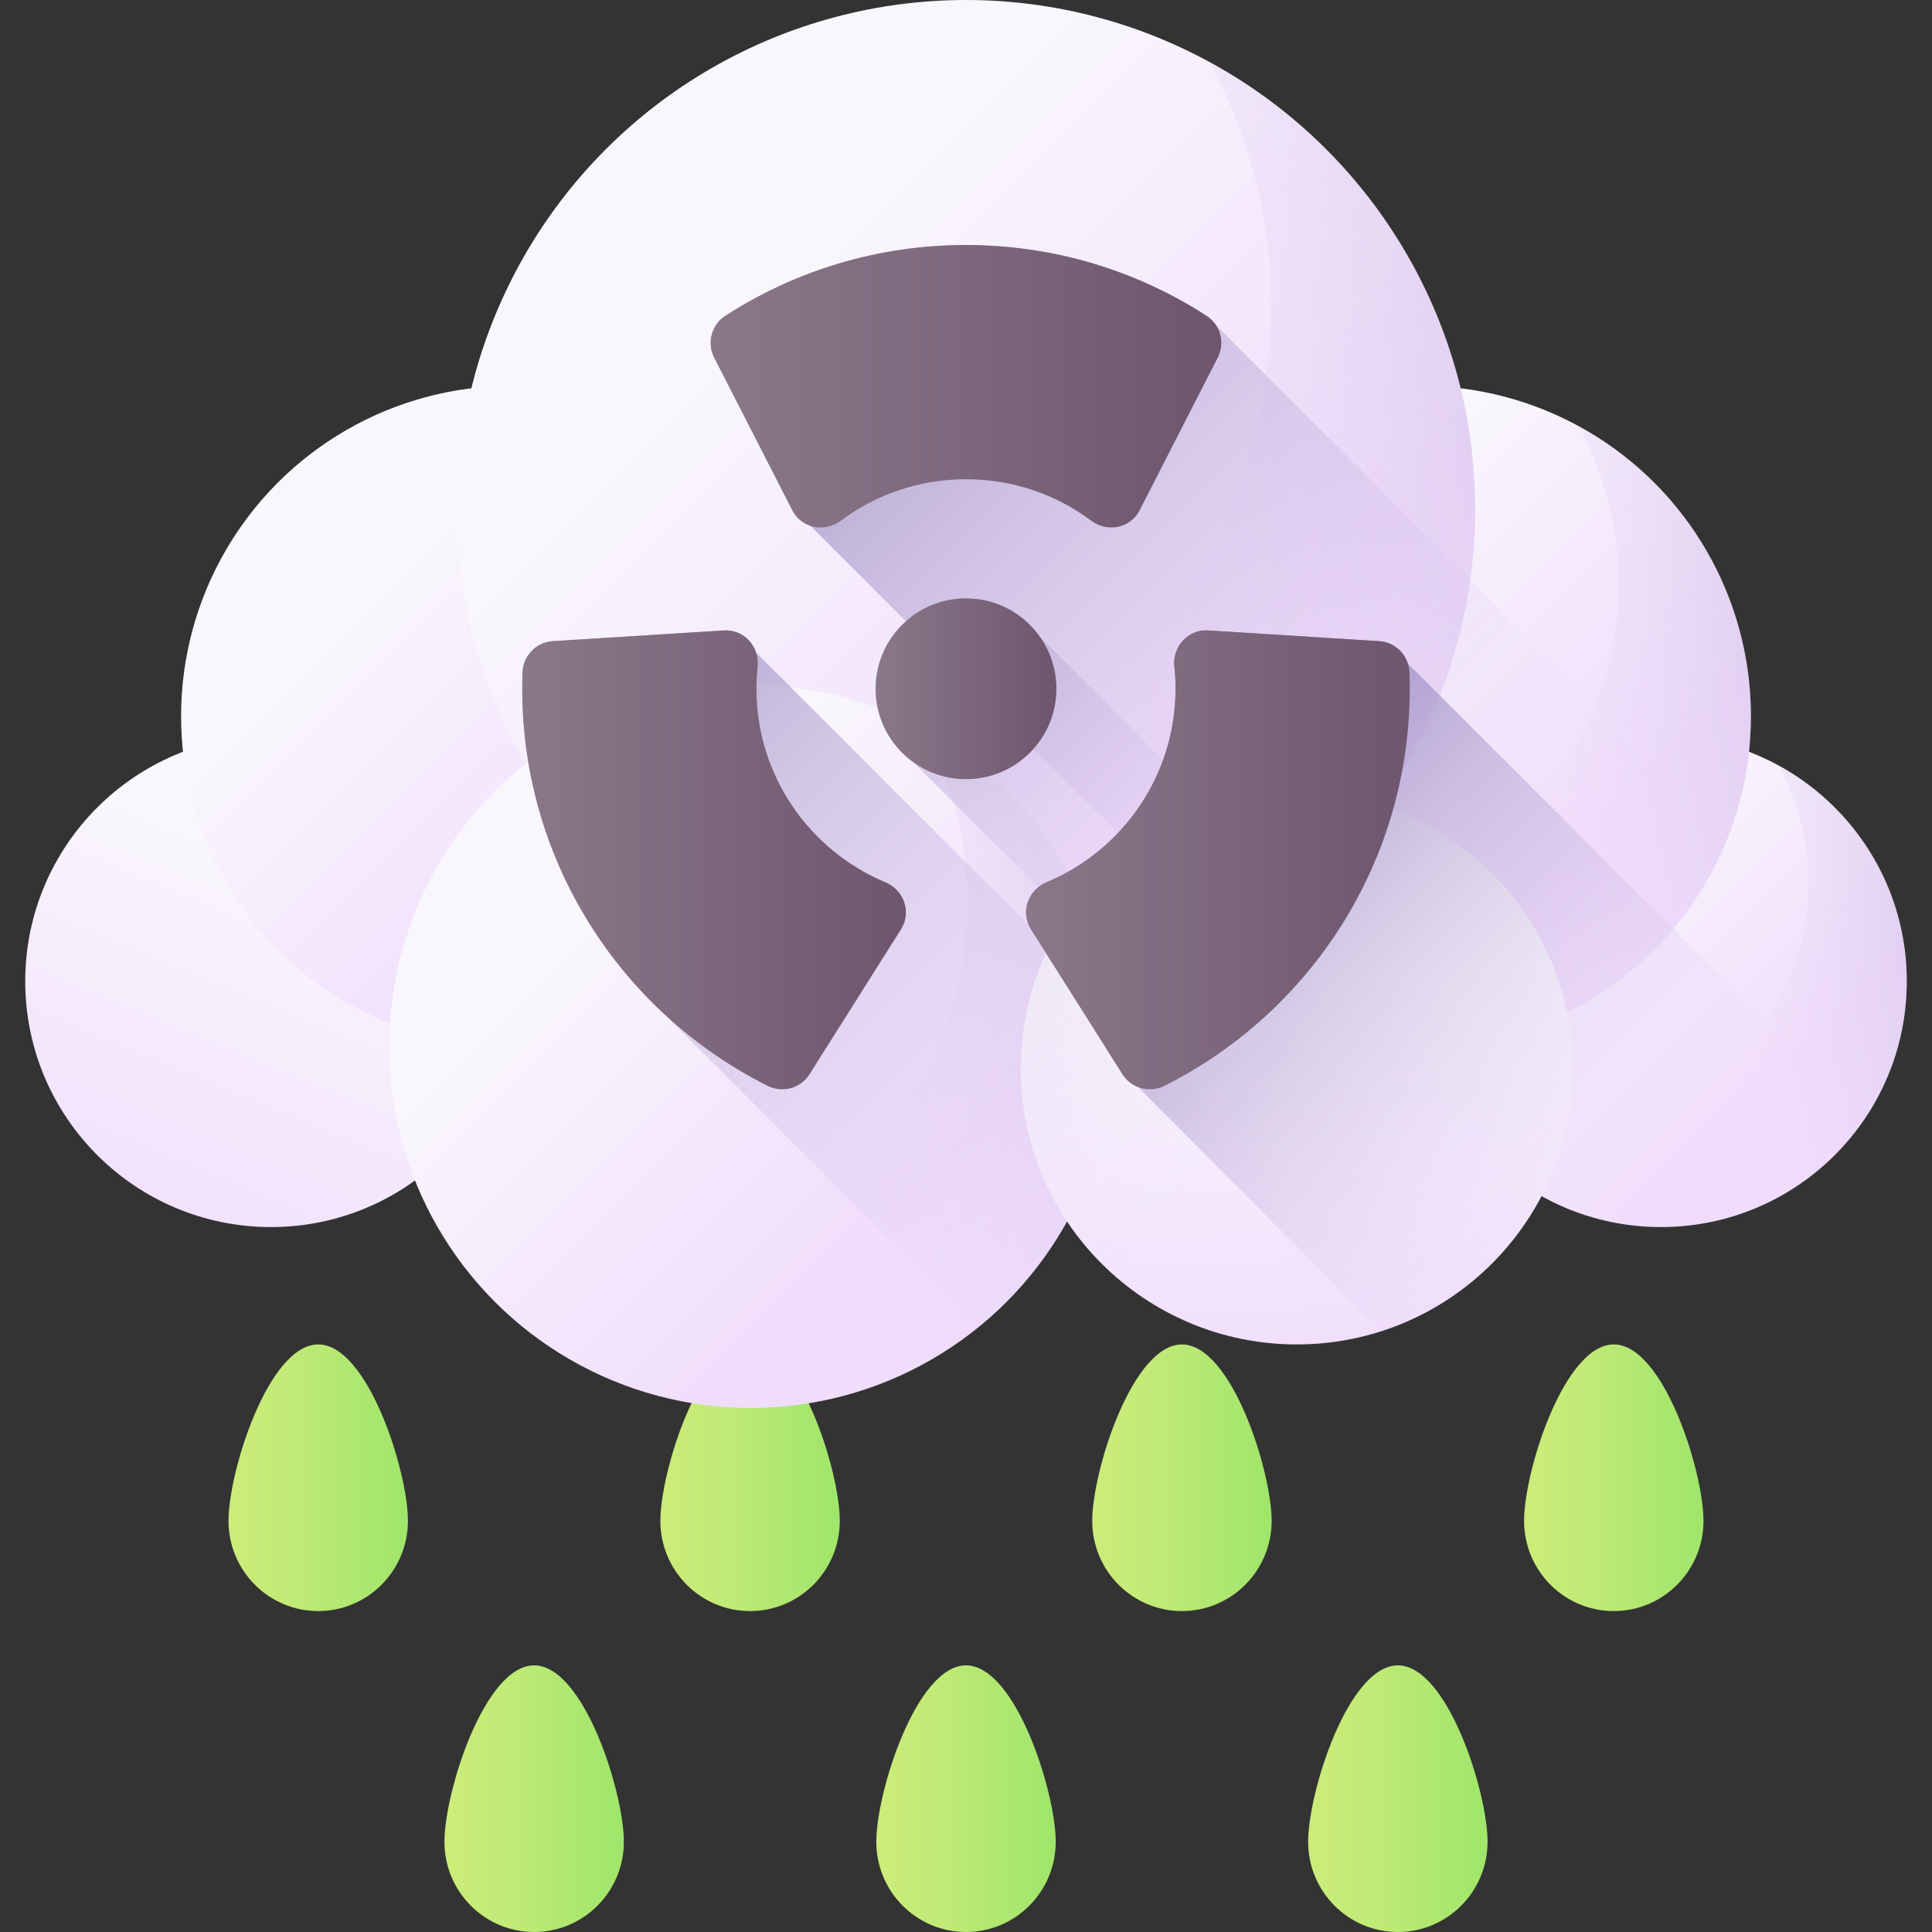 <svg id="Capa_1" enable-background="new 0 0 510 510" height="512" viewBox="0 0 510 510" width="512" xmlns="http://www.w3.org/2000/svg" xmlns:xlink="http://www.w3.org/1999/xlink"><rect x="0" y="0" width="510" height="510" fill="#333333" stroke="none"/><linearGradient id="lg1"><stop offset="0" stop-color="#cdec7a"/><stop offset=".34" stop-color="#c1ea76"/><stop offset=".956" stop-color="#a1e66b"/><stop offset="1" stop-color="#9ee66a"/></linearGradient><linearGradient id="SVGID_1_" gradientUnits="userSpaceOnUse" x1="60.322" x2="107.682" xlink:href="#lg1" y1="390.09" y2="390.09"/><linearGradient id="SVGID_2_" gradientUnits="userSpaceOnUse" x1="174.32" x2="221.681" xlink:href="#lg1" y1="390.09" y2="390.09"/><linearGradient id="SVGID_3_" gradientUnits="userSpaceOnUse" x1="288.319" x2="335.68" xlink:href="#lg1" y1="390.09" y2="390.09"/><linearGradient id="SVGID_4_" gradientUnits="userSpaceOnUse" x1="402.318" x2="449.678" xlink:href="#lg1" y1="390.09" y2="390.09"/><linearGradient id="SVGID_5_" gradientUnits="userSpaceOnUse" x1="117.321" x2="164.682" xlink:href="#lg1" y1="474.808" y2="474.808"/><linearGradient id="SVGID_6_" gradientUnits="userSpaceOnUse" x1="231.32" x2="278.68" xlink:href="#lg1" y1="474.808" y2="474.808"/><linearGradient id="SVGID_7_" gradientUnits="userSpaceOnUse" x1="345.318" x2="392.679" xlink:href="#lg1" y1="474.808" y2="474.808"/><linearGradient id="lg2"><stop offset="0" stop-color="#f9f7fc"/><stop offset="1" stop-color="#f0ddfc"/></linearGradient><linearGradient id="SVGID_8_" gradientUnits="userSpaceOnUse" x1="84.105" x2="37.654" xlink:href="#lg2" y1="228.754" y2="340.659"/><linearGradient id="SVGID_9_" gradientUnits="userSpaceOnUse" x1="411.299" x2="466.49" xlink:href="#lg2" y1="231.875" y2="287.065"/><linearGradient id="lg3"><stop offset="0" stop-color="#efdcfb" stop-opacity="0"/><stop offset=".486" stop-color="#baaad6" stop-opacity=".486"/><stop offset="1" stop-color="#8679b2"/></linearGradient><linearGradient id="SVGID_10_" gradientUnits="userSpaceOnUse" x1="452.099" x2="601.699" xlink:href="#lg3" y1="264.204" y2="230.836"/><linearGradient id="SVGID_11_" gradientUnits="userSpaceOnUse" x1="98.478" x2="172.658" xlink:href="#lg2" y1="152.532" y2="226.712"/><linearGradient id="SVGID_12_" gradientUnits="userSpaceOnUse" x1="153.316" x2="354.39" xlink:href="#lg3" y1="195.985" y2="151.135"/><linearGradient id="SVGID_13_" gradientUnits="userSpaceOnUse" x1="338.488" x2="412.668" xlink:href="#lg2" y1="152.532" y2="226.712"/><linearGradient id="SVGID_14_" gradientUnits="userSpaceOnUse" x1="393.326" x2="594.4" xlink:href="#lg3" y1="195.985" y2="151.135"/><linearGradient id="SVGID_15_" gradientUnits="userSpaceOnUse" x1="198.709" x2="313.058" xlink:href="#lg2" y1="78.115" y2="192.464"/><linearGradient id="SVGID_16_" gradientUnits="userSpaceOnUse" x1="283.242" x2="593.198" xlink:href="#lg3" y1="145.097" y2="75.962"/><linearGradient id="SVGID_17_" gradientUnits="userSpaceOnUse" x1="158.208" x2="239.397" xlink:href="#lg2" y1="236.274" y2="317.462"/><linearGradient id="SVGID_18_" gradientUnits="userSpaceOnUse" x1="218.227" x2="438.298" xlink:href="#lg3" y1="283.832" y2="234.745"/><linearGradient id="SVGID_19_" gradientUnits="userSpaceOnUse" x1="341.247" x2="345.939" xlink:href="#lg2" y1="258.147" y2="363.249"/><linearGradient id="SVGID_20_" gradientUnits="userSpaceOnUse" x1="300.321" x2="107.107" xlink:href="#lg3" y1="332.22" y2="139.006"/><linearGradient id="SVGID_21_" gradientUnits="userSpaceOnUse" x1="385.844" x2="193.319" xlink:href="#lg3" y1="231.332" y2="38.807"/><linearGradient id="SVGID_22_" gradientUnits="userSpaceOnUse" x1="323.775" x2="199.446" xlink:href="#lg3" y1="250.598" y2="126.269"/><linearGradient id="SVGID_23_" gradientUnits="userSpaceOnUse" x1="429.197" x2="289.972" xlink:href="#lg3" y1="324.069" y2="184.844"/><linearGradient id="lg4"><stop offset="0" stop-color="#8a7889"/><stop offset="1" stop-color="#6e566e"/></linearGradient><linearGradient id="SVGID_24_" gradientUnits="userSpaceOnUse" x1="231.139" x2="278.861" xlink:href="#lg4" y1="181.822" y2="181.822"/><linearGradient id="SVGID_25_" gradientUnits="userSpaceOnUse" x1="187.605" x2="322.395" xlink:href="#lg4" y1="101.964" y2="101.964"/><linearGradient id="SVGID_26_" gradientUnits="userSpaceOnUse" x1="270.859" x2="372.137" xlink:href="#lg4" y1="226.976" y2="226.976"/><linearGradient id="SVGID_27_" gradientUnits="userSpaceOnUse" x1="137.863" x2="239.141" xlink:href="#lg4" y1="226.976" y2="226.976"/><g><g><g><path d="m107.682 401.475c0 13.148-10.602 23.807-23.68 23.807s-23.68-10.659-23.68-23.807 10.602-46.577 23.68-46.577 23.68 33.429 23.68 46.577z" fill="url(#SVGID_1_)"/><path d="m221.681 401.475c0 13.148-10.602 23.807-23.68 23.807s-23.68-10.659-23.68-23.807 10.602-46.577 23.68-46.577 23.68 33.429 23.68 46.577z" fill="url(#SVGID_2_)"/><path d="m335.68 401.475c0 13.148-10.602 23.807-23.68 23.807s-23.68-10.659-23.68-23.807 10.602-46.577 23.68-46.577 23.68 33.429 23.68 46.577z" fill="url(#SVGID_3_)"/><path d="m449.678 401.475c0 13.148-10.602 23.807-23.68 23.807s-23.68-10.659-23.68-23.807 10.602-46.577 23.68-46.577 23.68 33.429 23.68 46.577z" fill="url(#SVGID_4_)"/></g><g><path d="m164.682 486.193c0 13.148-10.602 23.807-23.68 23.807s-23.68-10.659-23.68-23.807 10.602-46.577 23.68-46.577 23.68 33.429 23.68 46.577z" fill="url(#SVGID_5_)"/><path d="m278.68 486.193c0 13.148-10.602 23.807-23.68 23.807s-23.68-10.659-23.68-23.807 10.602-46.577 23.68-46.577 23.68 33.429 23.68 46.577z" fill="url(#SVGID_6_)"/><path d="m392.679 486.193c0 13.148-10.602 23.807-23.68 23.807s-23.68-10.659-23.68-23.807 10.602-46.577 23.68-46.577 23.68 33.429 23.68 46.577z" fill="url(#SVGID_7_)"/></g></g><g><g><g><g><circle cx="71.532" cy="259.044" fill="url(#SVGID_8_)" r="64.871"/></g><g><circle cx="438.468" cy="259.044" fill="url(#SVGID_9_)" r="64.871"/><path d="m469.472 202.049c5.021 9.211 7.877 19.773 7.877 31.003 0 35.827-29.044 64.871-64.871 64.871-11.23 0-21.792-2.855-31.003-7.877 10.999 20.176 32.397 33.867 56.994 33.867 35.827 0 64.871-29.044 64.871-64.871-.001-24.596-13.692-45.994-33.868-56.993z" fill="url(#SVGID_10_)"/></g></g><g><g><circle cx="134.995" cy="189.049" fill="url(#SVGID_11_)" r="87.192"/><path d="m176.666 112.445c6.749 12.381 10.587 26.577 10.587 41.671 0 48.155-39.037 87.192-87.192 87.192-15.094 0-29.29-3.838-41.671-10.587 14.783 27.119 43.544 45.521 76.605 45.521 48.155 0 87.192-39.037 87.192-87.192 0-33.062-18.402-61.822-45.521-76.605z" fill="url(#SVGID_12_)"/></g><g><circle cx="375.005" cy="189.049" fill="url(#SVGID_13_)" r="87.192"/><path d="m416.676 112.445c6.749 12.381 10.587 26.577 10.587 41.671 0 48.155-39.037 87.192-87.192 87.192-15.094 0-29.29-3.838-41.671-10.587 14.783 27.119 43.544 45.521 76.605 45.521 48.155 0 87.192-39.037 87.192-87.192 0-33.062-18.402-61.822-45.521-76.605z" fill="url(#SVGID_14_)"/></g></g><g><circle cx="255" cy="134.406" fill="url(#SVGID_15_)" r="134.406"/><path d="m319.236 16.32c10.404 19.085 16.32 40.969 16.32 64.236 0 74.231-60.176 134.406-134.407 134.406-23.267 0-45.151-5.916-64.236-16.32 22.788 41.803 67.123 70.17 118.086 70.17 74.231 0 134.407-60.176 134.407-134.407 0-50.962-28.366-95.297-70.17-118.085z" fill="url(#SVGID_16_)"/></g><g><circle cx="198.175" cy="276.241" fill="url(#SVGID_17_)" r="95.429"/><path d="m243.783 192.399c7.387 13.551 11.587 29.088 11.587 45.608 0 52.704-42.725 95.429-95.429 95.429-16.52 0-32.057-4.2-45.608-11.587 16.18 29.681 47.658 49.821 83.842 49.821 52.704 0 95.429-42.725 95.429-95.429 0-36.184-20.14-67.662-49.821-83.842z" fill="url(#SVGID_18_)"/></g><g><circle cx="342.313" cy="282.035" fill="url(#SVGID_19_)" r="72.864"/></g></g><path d="m374.661 347.337c-3.216 1.602-6.574 2.963-10.042 4.072-7.024 2.272-14.52 3.49-22.301 3.49-25.297 0-47.566-12.885-60.637-32.453-5.981 10.81-14.004 20.326-23.552 28.041l-83.158-83.158c-22.828-21.379-37.107-51.769-37.107-85.506 0-1.449.022-2.897.077-4.335.165-4.39 3.6-7.968 7.979-8.242l45.14-2.832c4.028-.252 7.364 2.305 8.539 5.861l71.996 71.996z" fill="url(#SVGID_20_)"/><path d="m502.772 267.626c-1.35 10.273-5.114 19.777-10.69 27.953-11.688 17.11-31.345 28.337-53.613 28.337-2.941 0-5.839-.198-8.67-.582-8.22-1.098-15.936-3.742-22.883-7.617-1.811 3.457-3.885 6.75-6.212 9.856l-161.563-161.562-25.199-25.199c-1.986-.658-3.732-2.052-4.785-4.116l-20.622-40.3c-1.975-3.885-.713-8.659 2.941-11.019 18.284-11.82 40.092-18.69 63.523-18.69s45.239 6.87 63.523 18.69z" fill="url(#SVGID_21_)"/><path d="m429.799 323.335c-8.22-1.098-15.936-3.742-22.883-7.617-1.811 3.457-3.885 6.75-6.212 9.856-4.983 6.706-11.118 12.511-18.087 17.154l-141.522-141.523c-6.025-4.324-9.954-11.392-9.954-19.382 0-7.09 3.095-13.455 8.001-17.812 4.214-3.775 9.779-6.047 15.859-6.047 7.99 0 15.058 3.929 19.382 9.954l32.662 32.662z" fill="url(#SVGID_22_)"/><path d="m492.082 295.579c-11.688 17.11-31.345 28.337-53.613 28.337-2.941 0-5.839-.198-8.67-.582-8.22-1.098-15.936-3.742-22.883-7.617-1.811 3.457-3.885 6.75-6.212 9.856-4.983 6.706-11.118 12.511-18.087 17.154-2.546 1.701-5.202 3.238-7.957 4.609-3.216 1.602-6.574 2.963-10.042 4.072l-64.138-64.412c-1.668-.637-3.15-1.8-4.17-3.413l-24.145-38.259c-.22-.34-.406-.691-.571-1.054-1.613-3.556-.483-7.661 2.491-10.075.647-.527 1.383-.977 2.206-1.317.033-.011.066-.022.099-.033 7.101-2.996 13.455-7.419 18.668-12.918 5.246-5.498 9.362-12.073 11.985-19.349 2.118-5.861 3.271-12.171 3.271-18.756 0-1.91-.088-3.819-.307-5.729 0-.033 0-.066-.011-.11-.527-5.312 3.611-9.899 8.945-9.57l45.14 2.832c3.567.23 6.497 2.634 7.562 5.894z" fill="url(#SVGID_23_)"/><g><circle cx="255" cy="181.822" fill="url(#SVGID_24_)" r="23.861"/><path d="m321.46 94.391-20.616 40.307c-2.432 4.755-8.504 5.954-12.786 2.762-.029-.021-.057-.043-.086-.064-9.197-6.855-20.607-10.889-32.972-10.889-12.364 0-23.774 4.034-32.972 10.889-.029.021-.057.043-.086.064-4.282 3.192-10.354 1.993-12.786-2.762l-20.616-40.307c-1.984-3.879-.722-8.651 2.937-11.017 18.281-11.818 40.086-18.69 63.522-18.69s45.241 6.871 63.522 18.69c3.661 2.366 4.923 7.138 2.939 11.017z" fill="url(#SVGID_25_)"/><g><path d="m372.137 181.822c0 45.874-26.364 85.572-64.783 104.821-3.92 1.964-8.702.649-11.042-3.059l-24.152-38.26c-2.855-4.523-.805-10.384 4.132-12.442.032-.013.064-.027.096-.04 19.913-8.373 33.926-28.069 33.926-51.02 0-1.909-.087-3.818-.304-5.727-.003-.036-.007-.071-.011-.107-.529-5.313 3.612-9.905 8.94-9.57l45.135 2.832c4.386.275 7.82 3.85 7.982 8.242.054 1.438.081 2.881.081 4.33z" fill="url(#SVGID_26_)"/><path d="m237.84 245.324-24.152 38.26c-2.34 3.707-7.122 5.022-11.042 3.059-38.419-19.249-64.783-58.947-64.783-104.821 0-1.449.027-2.892.08-4.33.161-4.392 3.595-7.967 7.982-8.242l45.135-2.832c5.329-.334 9.469 4.258 8.94 9.571-.004.036-.007.071-.011.107-.217 1.909-.304 3.818-.304 5.727 0 22.95 14.013 42.647 33.926 51.02.032.013.064.027.096.04 4.938 2.057 6.988 7.919 4.133 12.441z" fill="url(#SVGID_27_)"/></g></g></g></g></svg>